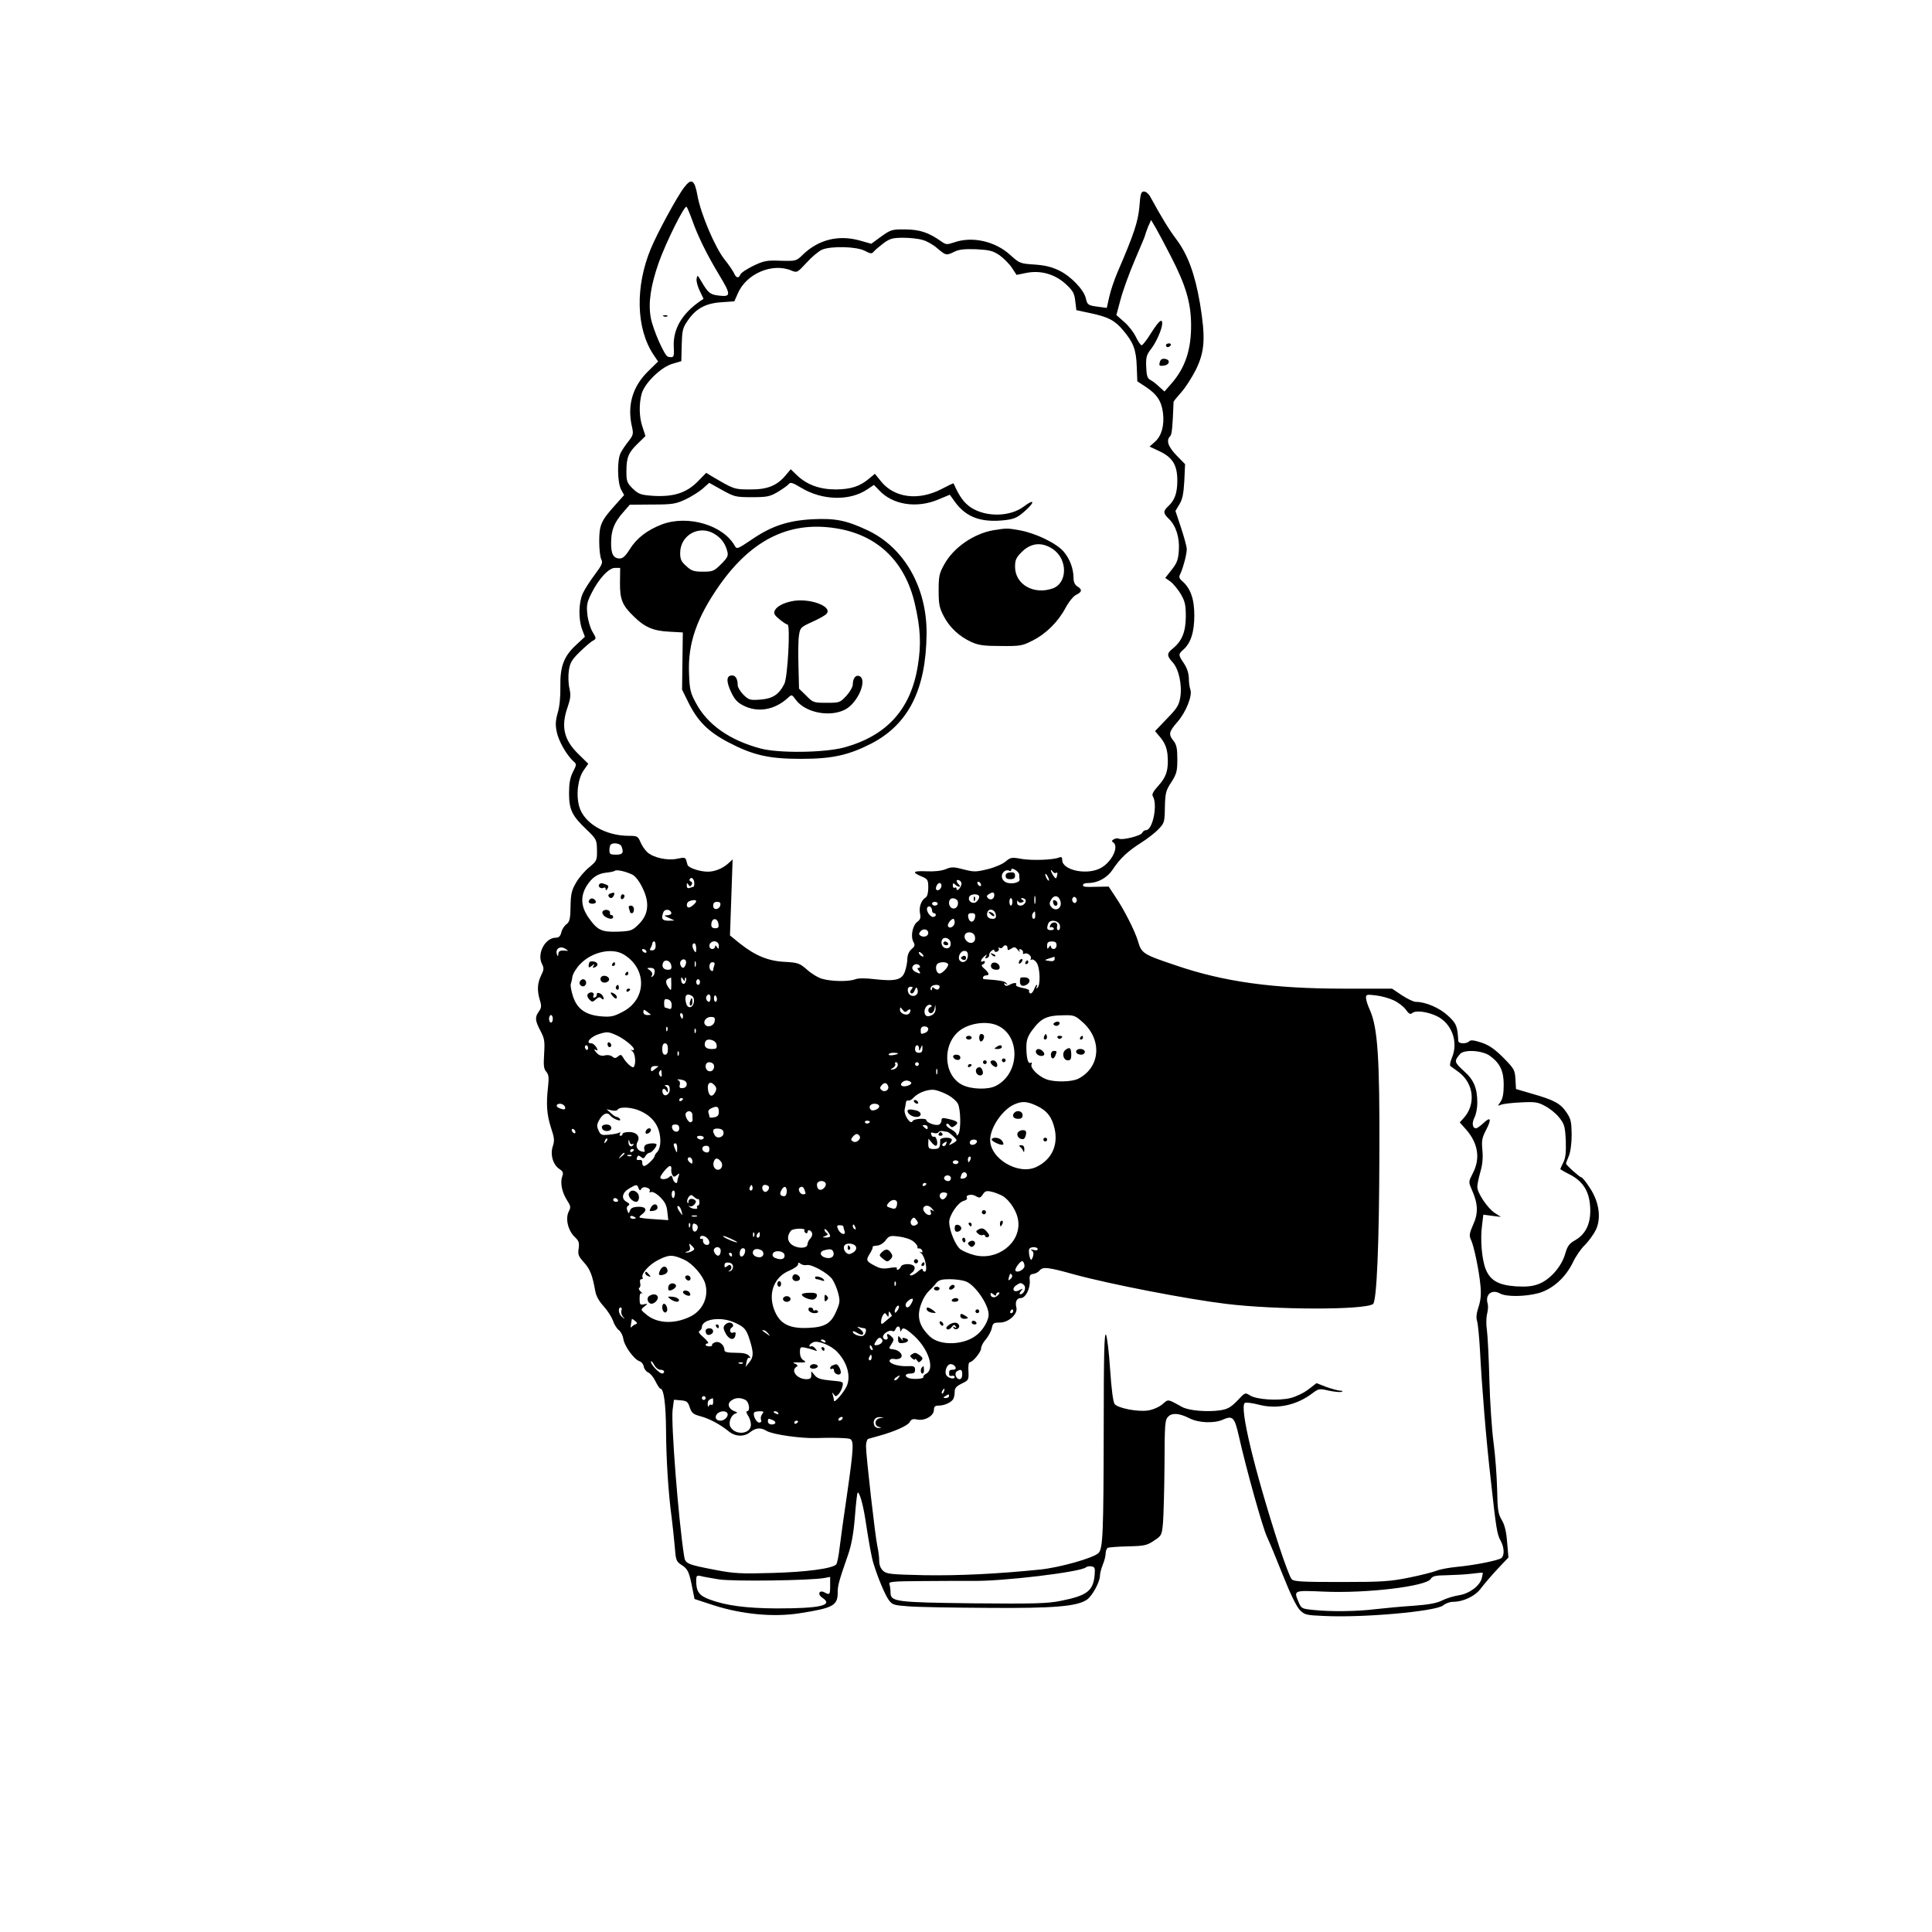 <?xml version="1.0" standalone="no"?>
<!DOCTYPE svg PUBLIC "-//W3C//DTD SVG 20010904//EN"
 "http://www.w3.org/TR/2001/REC-SVG-20010904/DTD/svg10.dtd">
<svg version="1.0" xmlns="http://www.w3.org/2000/svg"
 width="1024pt" height="1024pt" viewBox="0 0 1024 1024"
 preserveAspectRatio="xMidYMid meet">

<g transform="translate(0,1024) scale(0.1,-0.1)"
fill="#000000" stroke="none">
<path d="M3627 9248 c-38 -49 -143 -243 -177 -325 -84 -201 -79 -423 13 -562
l25 -37 -54 -53 c-82 -81 -111 -181 -84 -295 8 -36 6 -43 -19 -75 -16 -20 -34
-47 -41 -61 -20 -36 -18 -158 2 -195 l16 -29 -50 -56 c-72 -80 -82 -103 -82
-190 0 -41 5 -84 11 -95 9 -17 4 -29 -34 -80 -25 -33 -54 -78 -64 -100 -22
-48 -24 -134 -4 -190 l15 -40 -45 -42 c-66 -60 -87 -115 -85 -221 1 -54 -4
-108 -14 -140 -12 -43 -13 -64 -5 -102 10 -49 52 -121 87 -154 19 -16 19 -18
-2 -59 -15 -30 -20 -61 -20 -112 0 -86 16 -119 92 -191 54 -52 55 -55 56 -110
1 -54 -1 -57 -40 -90 -23 -18 -55 -55 -70 -81 -24 -41 -29 -60 -30 -127 -1
-67 -5 -82 -22 -95 -12 -9 -24 -28 -27 -43 -5 -20 -13 -28 -29 -28 -56 0 -101
-83 -74 -138 12 -23 11 -32 -4 -62 -20 -41 -22 -79 -7 -130 10 -32 9 -42 -5
-61 -22 -31 -20 -48 8 -102 22 -41 24 -55 20 -122 -4 -62 -2 -80 11 -95 13
-15 15 -30 10 -77 -11 -95 -7 -151 15 -219 18 -54 20 -69 10 -99 -15 -44 1
-99 35 -121 19 -13 22 -20 15 -39 -12 -32 -2 -84 25 -126 20 -31 21 -38 10
-59 -20 -38 -5 -103 33 -138 20 -19 23 -29 19 -59 -5 -31 -2 -41 28 -74 33
-36 45 -69 60 -152 4 -25 20 -54 44 -80 21 -23 43 -58 50 -77 6 -19 20 -42 31
-50 11 -8 21 -29 24 -47 4 -36 57 -109 86 -118 10 -3 20 -16 22 -28 2 -12 12
-26 23 -31 12 -5 29 -26 39 -47 11 -22 22 -39 26 -39 18 0 29 -80 30 -220 1
-155 12 -333 30 -465 5 -38 12 -106 16 -150 6 -76 8 -81 37 -100 33 -21 40
-37 57 -125 l11 -55 104 -34 c147 -47 313 -63 450 -42 181 28 205 41 205 111
0 37 6 59 55 200 18 52 29 113 36 200 5 68 12 126 14 128 9 9 28 -56 41 -138
20 -131 33 -202 43 -235 23 -76 61 -166 80 -193 20 -28 26 -30 108 -36 49 -4
237 -7 418 -8 349 -3 474 8 525 43 29 19 70 95 70 128 0 12 7 38 15 58 8 19
15 46 15 59 0 12 5 26 11 30 6 3 55 7 108 8 86 2 100 5 137 30 40 26 42 29 48
94 3 37 7 175 8 306 1 221 2 240 20 258 21 21 58 18 112 -9 48 -25 131 -28
176 -8 53 24 63 14 85 -82 41 -183 128 -492 150 -538 13 -27 51 -120 85 -205
38 -96 72 -166 89 -183 25 -26 33 -28 131 -32 206 -10 588 24 629 56 13 11 36
19 51 19 57 0 121 31 151 74 17 22 56 68 87 101 l57 60 -7 81 c-4 55 -13 92
-28 117 -20 33 -23 55 -25 165 -2 70 -10 181 -19 247 -9 66 -19 215 -22 330
-3 116 -9 234 -13 264 -5 31 -4 69 1 88 5 19 6 43 3 53 -15 49 22 79 66 54 33
-18 131 -17 203 2 75 21 144 83 183 164 14 30 42 71 63 91 20 20 46 56 58 80
30 62 18 150 -33 225 -19 30 -39 54 -44 54 -8 0 -81 65 -81 73 0 3 7 21 15 40
9 22 15 67 15 114 -1 68 -4 83 -28 118 -32 47 -66 65 -182 98 l-85 25 -3 52
c-3 50 -7 56 -65 115 -46 46 -76 66 -115 79 -40 13 -57 15 -65 7 -15 -15 -57
-14 -58 2 -4 78 -10 93 -55 134 -44 41 -118 73 -170 73 -12 0 -45 16 -74 35
l-52 35 -257 0 c-373 0 -635 36 -891 124 -173 58 -180 63 -199 129 -16 53 -73
166 -120 235 l-35 53 -56 -1 c-75 -2 -80 -1 -80 10 0 6 13 10 29 10 50 0 100
28 129 72 38 58 80 97 148 140 33 21 75 53 93 72 32 33 34 38 35 118 2 75 5
88 34 132 28 44 32 58 32 122 0 56 -4 77 -20 97 -28 35 -25 48 20 100 46 52
81 141 69 172 -4 11 -8 38 -8 61 -1 27 -10 54 -26 78 -30 45 -31 48 -4 72 40
35 59 93 59 182 0 88 -20 144 -65 183 -16 14 -18 21 -8 40 15 33 33 102 33
129 0 12 -14 63 -30 112 l-30 90 21 35 c16 26 22 55 26 124 l4 89 -46 47 c-45
47 -55 79 -33 101 9 9 13 46 18 182 0 3 18 25 40 50 23 25 57 79 78 120 48 98
52 169 22 352 -27 156 -64 259 -127 342 -38 51 -74 109 -138 226 -8 14 -22 25
-32 25 -15 0 -19 -12 -24 -80 -7 -79 -28 -144 -117 -350 -16 -38 -36 -96 -43
-129 l-13 -58 -44 6 c-55 7 -59 10 -67 45 -10 45 -79 117 -141 147 -41 20 -76
28 -132 32 -75 5 -78 6 -128 51 -80 73 -202 100 -298 66 -36 -12 -42 -12 -65
4 -69 49 -115 64 -191 65 -72 1 -78 -1 -129 -37 l-53 -39 -64 18 c-111 30
-215 4 -297 -74 -37 -36 -37 -36 -120 -34 -73 3 -88 0 -145 -27 -34 -17 -65
-37 -68 -46 -9 -22 -23 -19 -34 8 -6 12 -28 45 -50 72 -50 63 -125 239 -143
336 -15 86 -32 97 -70 47z m43 -178 c28 -80 77 -180 141 -286 64 -106 64 -118
2 -111 -49 5 -60 14 -97 78 -19 32 -20 33 -24 11 -2 -13 6 -42 17 -64 l20 -42
-21 -14 c-95 -67 -141 -147 -137 -239 3 -57 1 -60 -30 -54 -18 2 -81 146 -92
208 -14 78 0 169 42 290 39 110 138 308 148 297 4 -5 18 -38 31 -74z m2536
-189 c79 -153 106 -245 107 -361 1 -134 -31 -230 -106 -315 l-35 -40 -29 26
c-15 15 -37 31 -47 36 -15 8 -19 23 -21 69 -2 51 2 64 27 96 27 35 58 106 58
134 0 29 -19 12 -59 -51 -22 -36 -45 -65 -50 -65 -5 0 -19 20 -31 45 -12 25
-40 61 -63 80 l-40 35 22 82 c12 46 46 140 76 210 30 70 55 129 55 133 0 3 7
22 15 43 l16 36 26 -44 c14 -25 50 -92 79 -149z m-1315 87 c22 -6 57 -26 78
-45 45 -38 47 -38 90 -17 24 12 53 15 115 13 71 -4 88 -8 124 -32 22 -16 52
-46 65 -66 l25 -38 49 10 c77 16 152 -5 210 -57 40 -37 47 -49 52 -91 l6 -49
75 -16 c94 -20 129 -38 173 -91 54 -63 69 -103 72 -191 l3 -79 47 -31 c57 -38
81 -74 89 -136 8 -66 -7 -122 -42 -153 l-29 -26 51 -24 c71 -33 96 -74 96
-156 0 -67 -14 -105 -49 -137 -27 -25 -26 -37 4 -66 38 -36 58 -100 53 -168
-3 -48 -10 -67 -38 -102 l-34 -43 27 -19 c15 -11 40 -41 55 -66 23 -40 27 -58
27 -122 -1 -81 -21 -129 -71 -169 -30 -24 -30 -38 1 -71 32 -34 51 -118 41
-184 -7 -43 -16 -59 -71 -115 l-63 -66 31 -37 c21 -27 31 -51 35 -87 7 -77 -5
-118 -48 -165 -28 -31 -36 -46 -30 -56 27 -43 0 -180 -36 -180 -8 0 -17 -7
-20 -14 -6 -16 -107 -41 -124 -31 -5 3 -17 2 -26 -3 -11 -6 -13 -11 -5 -16 37
-23 -12 -116 -76 -142 -75 -32 -193 -3 -193 47 0 16 -4 19 -17 14 -30 -13
-146 -17 -201 -7 -49 9 -56 8 -82 -14 -16 -14 -59 -32 -96 -41 -62 -15 -72
-15 -127 -1 -53 14 -64 14 -95 1 -23 -9 -59 -13 -103 -11 -71 3 -78 -5 -23
-28 31 -13 34 -18 34 -59 0 -26 -5 -47 -14 -52 -23 -14 -36 -50 -30 -83 5 -24
2 -34 -13 -45 -26 -18 -38 -77 -22 -107 10 -18 8 -24 -10 -39 -13 -11 -21 -29
-22 -51 0 -18 -6 -49 -13 -68 -16 -44 -50 -52 -159 -40 -48 6 -87 6 -103 0
-35 -14 -128 -12 -176 2 -22 6 -58 28 -81 49 -39 34 -48 37 -117 41 -88 4
-157 33 -238 97 l-53 43 7 201 7 202 -24 -22 c-29 -26 -71 -43 -107 -43 -43 0
-103 20 -108 36 -2 8 -6 20 -8 28 -4 11 -13 12 -45 5 -52 -12 -128 5 -160 34
-13 12 -30 37 -37 55 -13 30 -18 32 -61 32 -125 0 -238 67 -263 155 -18 64 -7
149 24 193 l24 34 -53 52 c-77 75 -93 146 -56 250 15 44 17 62 9 98 -6 25 -7
67 -3 94 6 41 15 57 58 99 29 28 60 55 71 60 17 10 17 12 -4 47 -12 20 -24 62
-27 92 -5 46 -2 64 20 108 39 79 93 138 126 138 l28 0 -1 -77 c-1 -90 12 -122
75 -182 56 -55 102 -75 186 -79 l72 -4 -2 -152 -2 -151 33 -67 c49 -99 104
-155 210 -211 133 -70 217 -89 387 -89 166 0 252 19 375 82 196 103 288 286
291 581 2 246 -119 458 -314 549 -111 52 -169 64 -291 58 -130 -7 -217 -36
-321 -107 -74 -50 -80 -53 -90 -35 -61 111 -249 166 -386 115 -78 -30 -135
-73 -171 -132 -22 -35 -37 -49 -53 -49 -34 0 -47 24 -46 84 0 66 17 108 64
161 l35 40 118 1 c106 0 125 3 175 26 30 14 72 40 92 57 l36 32 68 -38 c65
-36 72 -38 158 -38 80 0 95 3 136 27 25 15 51 33 58 41 10 13 20 10 67 -18
112 -68 258 -71 350 -9 l36 24 27 -28 c72 -78 200 -98 315 -49 l60 25 28 -39
c60 -82 141 -111 271 -95 45 6 62 14 103 51 52 47 45 62 -9 21 -72 -55 -199
-58 -279 -7 -37 24 -63 58 -94 129 -1 2 -30 -12 -64 -30 -122 -63 -249 -47
-320 40 l-33 41 -30 -25 c-50 -42 -96 -57 -177 -58 -86 0 -154 25 -207 76
l-32 31 -27 -32 c-47 -56 -98 -76 -190 -75 -83 0 -84 1 -200 69 l-31 19 -46
-47 c-60 -60 -128 -81 -234 -75 -67 5 -77 8 -109 38 -31 31 -34 39 -34 91 0
74 10 100 60 148 l41 40 -15 46 c-19 53 -20 124 -5 179 16 56 103 141 163 158
l47 14 2 85 c2 75 5 91 30 127 43 65 94 94 178 100 l71 5 18 41 c45 106 184
165 285 122 29 -12 31 -11 80 42 27 30 64 61 82 69 49 20 181 17 226 -6 33
-17 38 -17 49 -3 7 8 31 28 52 44 33 24 48 28 104 28 36 0 82 -5 103 -12z
m-438 -1532 c207 -40 346 -179 396 -397 30 -130 34 -213 16 -325 -36 -232
-164 -374 -392 -436 -106 -28 -346 -31 -443 -5 -163 44 -280 126 -341 240 -30
55 -34 72 -37 157 -7 160 41 296 162 469 176 249 383 346 639 297z m-666 -26
c36 -22 58 -52 68 -93 6 -23 1 -33 -33 -67 -37 -37 -44 -40 -96 -40 -47 0 -61
4 -88 29 -27 24 -33 36 -33 70 0 95 101 151 182 101z m-493 -1656 c13 -34 7
-44 -29 -44 -30 0 -35 3 -35 23 0 13 3 27 7 30 12 13 51 7 57 -9z m2108 -149
c0 -8 1 -20 2 -27 1 -17 -45 -26 -71 -15 -14 6 -23 19 -23 33 0 22 24 39 41
28 5 -3 9 0 9 6 0 16 40 -8 42 -25z m-2050 -1 c16 -8 37 -36 53 -69 39 -78 33
-142 -19 -193 -34 -34 -40 -37 -108 -40 -88 -3 -110 6 -157 72 -42 59 -46 114
-12 170 29 46 59 66 106 71 20 2 39 6 43 9 8 9 60 -3 94 -20z m2246 10 c6 4 8
-2 5 -14 -5 -19 -6 -20 -19 -3 -7 10 -13 23 -14 28 0 6 4 4 9 -4 5 -7 13 -11
19 -7z m-38 -39 c0 -5 -5 -3 -10 5 -5 8 -10 20 -10 25 0 6 5 3 10 -5 5 -8 10
-19 10 -25z m-1880 -16 c0 -10 -2 -19 -4 -19 -2 0 -11 -3 -20 -6 -11 -4 -16 0
-16 12 0 15 2 16 9 5 7 -11 10 -11 17 0 4 7 3 14 -4 17 -7 2 -10 8 -6 13 8 14
24 0 24 -22z m1416 -5 c-3 -20 -26 -43 -26 -25 0 7 -4 9 -10 6 -5 -3 -10 2
-10 11 0 14 3 15 12 6 7 -7 17 -12 22 -12 6 0 5 5 -2 12 -16 16 -15 29 2 22 8
-3 13 -12 12 -20z m104 -5 c0 -6 -4 -7 -10 -4 -5 3 -10 11 -10 16 0 6 5 7 10
4 6 -3 10 -11 10 -16z m-210 -3 c0 -16 -18 -31 -27 -22 -8 8 5 36 17 36 5 0
10 -6 10 -14z m280 -50 c0 -21 -20 -30 -33 -17 -9 9 -8 14 3 21 21 14 30 12
30 -4z m-80 -10 c0 -7 -7 -19 -15 -26 -19 -15 -47 4 -38 26 7 18 53 19 53 0z
m297 -33 c-3 -10 -5 -2 -5 17 0 19 2 27 5 18 2 -10 2 -26 0 -35z m132 15 c15
-39 -23 -65 -48 -34 -9 11 -10 20 -1 35 14 28 39 27 49 -1z m86 -8 c-5 -8 -11
-8 -17 -2 -6 6 -7 16 -3 22 5 8 11 8 17 2 6 -6 7 -16 3 -22z m-628 0 c4 -23
-12 -41 -30 -34 -17 6 -23 35 -10 48 11 11 38 2 40 -14z m289 0 c0 -11 -4 -20
-8 -20 -4 0 -8 9 -8 20 0 11 4 20 8 20 4 0 8 -9 8 -20z m67 14 c11 -11 -5 -34
-24 -34 -12 0 -19 7 -18 18 0 9 3 12 5 5 3 -7 12 -9 20 -6 13 5 13 7 2 14 -7
5 -8 9 -2 9 6 0 13 -3 17 -6z m-1743 -10 c0 -10 -28 -34 -39 -34 -15 0 -14 27
2 33 17 8 37 8 37 1z m128 -21 c-5 -26 -38 -29 -38 -4 0 15 6 21 21 21 14 0
19 -5 17 -17z m1152 7 c0 -5 -7 -10 -15 -10 -8 0 -15 5 -15 10 0 6 7 10 15 10
8 0 15 -4 15 -10z m-30 -36 c0 -8 5 -14 10 -14 6 0 10 -4 10 -10 0 -5 -7 -10
-15 -10 -17 0 -39 36 -30 50 8 13 25 3 25 -16z m-1382 -11 c2 -8 -6 -13 -20
-14 -21 -1 -21 -2 7 -14 l30 -14 -32 -1 c-34 0 -40 11 -27 45 7 18 35 17 42
-2z m1720 -11 c3 -16 -2 -22 -17 -22 -24 0 -35 15 -27 36 9 23 40 13 44 -14z
m209 -2 c1 -11 -2 -20 -8 -20 -10 0 -12 23 -2 33 9 9 9 10 10 -13z m-319 -12
c-2 -13 -10 -23 -18 -23 -8 0 -16 10 -18 23 -3 17 2 22 18 22 16 0 21 -5 18
-22z m-1360 -36 c3 -17 -2 -22 -17 -22 -14 0 -21 6 -21 18 0 38 33 41 38 4z
m1252 9 c0 -21 -26 -36 -35 -21 -6 10 14 39 28 40 4 0 7 -9 7 -19z m558 -18
c2 -13 -2 -23 -8 -23 -7 0 -10 8 -7 20 6 25 -28 29 -37 4 -3 -8 -2 -12 3 -9 5
3 12 1 16 -5 3 -5 -3 -10 -14 -10 -22 0 -25 8 -15 35 10 25 58 16 62 -12z
m-698 -38 c0 -17 -23 -25 -40 -15 -11 7 -11 11 -1 24 14 17 41 11 41 -9z m248
-23 c4 -28 -24 -40 -45 -19 -21 21 -9 49 19 45 15 -2 24 -11 26 -26z m-130
-26 c5 -24 -10 -38 -31 -30 -17 6 -23 35 -10 48 12 12 38 1 41 -18z m-1563
-19 c0 -15 -6 -24 -18 -24 -11 -1 -15 2 -10 10 4 7 8 15 9 20 3 15 4 17 12 17
4 0 7 -10 7 -23z m335 1 c0 -19 -2 -20 -10 -8 -6 10 -10 11 -10 3 0 -7 -7 -13
-15 -13 -15 0 -21 21 -8 33 16 16 43 6 43 -15z m1790 2 c0 -11 -7 -20 -15 -20
-8 0 -15 6 -15 13 0 8 -4 7 -10 -3 -8 -12 -10 -11 -10 8 0 17 6 22 25 22 18 0
25 -5 25 -20z m-1910 -17 c0 -22 -2 -25 -10 -13 -13 20 -13 40 0 40 6 0 10
-12 10 -27z m1650 2 c0 -13 3 -13 20 -3 16 11 22 9 35 -7 9 -11 13 -14 9 -6
-4 9 -2 12 7 9 8 -3 13 -11 11 -17 -1 -7 2 -10 8 -6 14 9 42 -14 33 -28 -3 -5
-1 -7 5 -3 6 3 18 -4 26 -16 19 -26 22 -123 4 -134 -7 -4 -8 -3 -4 4 4 7 5 12
1 12 -3 0 -10 -12 -15 -26 -6 -14 -15 -22 -20 -19 -6 4 -8 10 -5 14 2 5 -13
11 -36 15 -22 4 -37 11 -34 16 8 13 -11 13 -35 0 -13 -7 -21 -7 -26 2 -5 7 -2
8 7 3 11 -6 11 -5 2 5 -9 10 -38 15 -115 20 -15 0 -8 20 7 20 21 0 19 12 -7
35 -15 12 -18 20 -10 23 7 2 12 8 12 13 0 6 -4 7 -10 4 -17 -10 -11 12 7 26
14 12 16 12 9 0 -6 -9 -5 -12 5 -9 8 3 13 10 12 16 -1 5 4 16 12 22 10 8 15 9
15 2 0 -6 7 -9 15 -6 8 4 12 11 8 17 -3 5 -1 7 5 3 6 -3 13 -2 17 4 9 15 25
12 25 -5z m-2340 -6 c13 -9 13 -10 0 -8 -30 3 -40 -1 -41 -18 0 -11 -2 -13 -6
-5 -13 33 16 53 47 31z m425 -9 c3 -5 2 -10 -4 -10 -5 0 -13 5 -16 10 -3 6 -2
10 4 10 5 0 13 -4 16 -10z m-119 -19 c125 -76 122 -238 -6 -304 -47 -25 -63
-28 -113 -24 -83 7 -128 39 -150 106 -9 28 -14 57 -12 64 2 6 7 25 9 41 3 16
22 47 42 67 63 65 169 87 230 50z m1589 -10 c-6 -5 -25 10 -25 20 0 5 6 4 14
-3 8 -7 12 -15 11 -17z m235 4 c0 -28 -25 -44 -42 -27 -15 15 1 52 23 52 14 0
19 -7 19 -25z m460 -18 c0 -8 -9 -13 -22 -11 -34 4 -35 5 -8 14 14 4 26 8 28
9 1 1 2 -5 2 -12z m-1956 -30 c-8 -22 -20 -22 -28 0 -7 18 14 37 27 24 4 -4 5
-15 1 -24z m-76 -5 c3 -16 -2 -22 -17 -22 -24 0 -35 15 -27 36 9 23 40 13 44
-14z m129 -4 c-3 -7 -5 -2 -5 12 0 14 2 19 5 13 2 -7 2 -19 0 -25z m99 6 c-3
-9 -6 -20 -6 -25 0 -6 -4 -7 -10 -4 -16 10 -12 45 6 45 11 0 14 -5 10 -16z
m1239 6 c6 -10 -29 -50 -45 -50 -14 0 -24 26 -16 45 6 17 51 21 61 5z m-150
-10 c3 -5 1 -10 -6 -10 -8 0 -8 -4 1 -15 14 -17 7 -19 -20 -5 -11 6 -17 17
-14 25 7 17 30 20 39 5z m-1405 -29 c0 -11 -5 -23 -12 -27 -7 -5 -8 -3 -3 6 5
8 1 18 -10 27 -18 12 -18 13 3 13 15 0 22 -6 22 -19z m88 -68 c0 -35 -1 -36
-14 -18 -17 23 -18 42 -1 48 6 3 13 6 14 6 0 1 1 -16 1 -36z m72 26 c0 8 2 12
5 9 3 -3 3 -13 -1 -22 -7 -19 -24 -11 -24 12 0 15 2 15 10 2 8 -12 10 -12 10
-1z m80 -14 c0 -8 -4 -15 -10 -15 -5 0 -10 7 -10 15 0 8 5 15 10 15 6 0 10 -7
10 -15z m1270 -23 c0 -17 -13 -22 -27 -11 -10 9 -13 8 -13 -1 0 -8 -3 -11 -6
-7 -3 3 -3 10 1 16 7 13 45 15 45 3z m-149 -16 c-8 -10 -9 -16 -1 -21 5 -3 14
4 18 16 7 17 10 19 14 7 9 -21 -6 -41 -28 -36 -25 4 -32 48 -8 48 13 0 14 -3
5 -14z m-1163 -35 c18 -11 11 -55 -9 -59 -11 -2 -19 6 -23 23 -10 39 4 54 32
36z m98 -11 c0 -11 -4 -20 -8 -20 -11 0 -20 19 -13 30 10 16 21 11 21 -10z
m34 -6 c0 -8 -4 -14 -8 -14 -4 0 -8 9 -8 19 0 11 4 17 8 15 4 -3 8 -12 8 -20z
m3587 -6 c24 -11 52 -33 64 -49 17 -24 24 -27 35 -18 18 15 79 7 128 -16 80
-38 117 -136 82 -220 -9 -21 -13 -41 -9 -45 5 -3 24 -18 44 -32 81 -60 93
-172 26 -245 l-20 -22 33 -37 c65 -74 77 -155 36 -233 -23 -45 -23 -45 -5 -87
33 -73 35 -125 7 -185 -20 -46 -22 -58 -12 -79 16 -32 44 -167 51 -247 4 -43
1 -76 -11 -112 -11 -33 -13 -57 -7 -73 4 -13 11 -81 15 -153 10 -194 33 -477
57 -685 29 -265 34 -292 52 -325 20 -36 22 -78 5 -93 -17 -13 -142 -38 -238
-47 -41 -4 -90 -13 -108 -21 -19 -7 -84 -24 -145 -36 -98 -20 -143 -23 -359
-23 -207 0 -250 2 -262 15 -8 8 -37 85 -65 170 -135 417 -213 745 -183 764 6
4 39 0 73 -9 98 -26 202 -3 286 61 32 24 36 25 87 13 29 -6 60 -9 67 -6 8 3 5
6 -8 6 -13 1 -46 10 -74 20 l-51 20 -43 -33 c-24 -19 -67 -39 -95 -46 -66 -16
-181 -8 -215 14 -25 16 -26 16 -67 -28 -35 -36 -52 -45 -91 -51 -68 -10 -167
-2 -202 18 -78 43 -72 42 -104 14 -18 -15 -50 -29 -77 -33 -54 -8 -158 12
-176 34 -8 9 -17 78 -24 182 -6 92 -16 175 -22 186 -9 14 -12 -108 -12 -476
-1 -580 -4 -658 -28 -682 -28 -26 -203 -76 -309 -87 -227 -23 -430 -33 -614
-30 -177 4 -199 6 -218 23 -14 13 -21 31 -21 55 0 20 -5 54 -10 77 -11 49 -60
479 -60 529 0 20 6 37 13 39 6 2 32 9 57 16 83 23 152 54 162 73 8 15 17 18
40 13 40 -8 88 20 88 51 0 18 6 23 26 23 28 0 65 16 76 34 4 6 8 23 8 38 0 21
8 30 38 45 36 17 37 20 35 66 -2 26 1 47 7 47 16 0 60 54 60 73 0 11 11 33 26
49 14 17 28 44 31 59 5 26 10 29 42 29 47 0 97 46 88 80 -8 30 2 50 24 50 24
0 50 50 47 92 -3 27 1 34 19 36 12 2 27 10 33 18 18 21 44 18 184 -21 191 -52
599 -131 806 -156 264 -32 726 -33 777 -1 20 12 33 316 34 802 2 505 -9 662
-50 756 -12 25 -21 55 -21 66 0 17 5 18 53 12 28 -3 71 -15 94 -26z m-3827
-25 c0 -19 -4 -24 -16 -19 -9 3 -18 6 -20 6 -2 0 -4 11 -4 24 0 19 4 23 20 19
13 -4 20 -14 20 -30z m1372 -11 c-17 -5 -15 -32 2 -32 8 0 17 10 19 23 l4 22
2 -22 c0 -13 -7 -27 -19 -33 -24 -13 -40 -6 -40 19 0 22 20 42 34 34 6 -4 6
-8 -2 -11z m-124 -20 c15 15 24 7 13 -11 -11 -18 -51 -5 -51 17 1 16 2 16 14
0 9 -13 16 -14 24 -6z m-1359 -19 c2 -2 -5 -3 -17 -3 -14 0 -22 6 -22 16 0 14
3 15 18 3 9 -7 19 -15 21 -16z m171 -8 c0 -8 -2 -15 -4 -15 -2 0 -6 7 -10 15
-3 8 -1 15 4 15 6 0 10 -7 10 -15z m-690 -15 c0 -11 -4 -20 -10 -20 -5 0 -10
9 -10 20 0 11 5 20 10 20 6 0 10 -9 10 -20z m2813 -22 c100 -94 87 -236 -27
-295 -34 -18 -128 -20 -171 -3 -42 16 -85 59 -78 78 4 9 2 13 -4 9 -14 -9 -23
25 -23 84 0 35 7 55 28 85 50 68 78 82 173 83 53 1 59 -2 102 -41z m-1955 10
c-3 -24 -34 -36 -49 -21 -16 16 2 43 28 43 20 0 24 -4 21 -22z m1496 -22 c126
-53 123 -255 -5 -321 -41 -22 -132 -19 -179 5 -102 52 -107 221 -9 291 52 37
138 48 193 25z m-1747 -28 c-3 -8 -6 -5 -6 6 -1 11 2 17 5 13 3 -3 4 -12 1
-19z m1383 8 c0 -8 -7 -17 -16 -20 -23 -9 -24 -8 -24 14 0 13 7 20 20 20 11 0
20 -6 20 -14z m-1233 -18 c-3 -8 -6 -5 -6 6 -1 11 2 17 5 13 3 -3 4 -12 1 -19z
m-424 -13 c39 -16 97 -62 97 -76 0 -6 -6 -7 -12 -4 -7 4 -6 0 4 -7 16 -13 20
-70 6 -84 -7 -6 -41 24 -56 52 -9 15 -13 16 -26 5 -13 -11 -19 -11 -31 -1 -8
7 -25 10 -39 6 -16 -4 -30 0 -40 10 -18 18 -21 28 -5 18 8 -4 8 0 0 15 -7 11
-18 21 -26 21 -36 0 -5 36 42 50 40 12 47 12 86 -5z m535 -52 c3 -20 -1 -23
-26 -23 -31 0 -43 14 -34 38 8 23 57 10 60 -15z m-258 -23 c0 -20 -5 -30 -15
-30 -10 0 -15 10 -15 30 0 20 5 30 15 30 10 0 15 -10 15 -30z m-423 5 c0 -8
-4 -12 -9 -9 -4 3 -8 9 -8 15 0 5 4 9 8 9 5 0 9 -7 9 -15z m1754 -2 c0 -15 2
-15 9 2 8 19 9 19 9 -2 1 -17 -5 -23 -19 -23 -13 0 -20 7 -20 20 0 25 20 27
21 3z m-1274 -35 c-3 -8 -6 -5 -6 6 -1 11 2 17 5 13 3 -3 4 -12 1 -19z m4301
-5 c53 -39 72 -80 72 -152 0 -46 -5 -74 -17 -91 -16 -23 -16 -23 3 -15 10 4
57 10 104 12 74 4 91 2 129 -19 25 -13 59 -40 75 -61 28 -35 31 -47 35 -122 2
-63 -1 -92 -13 -116 -9 -18 -16 -34 -16 -35 0 -2 22 -15 50 -29 69 -35 103
-88 108 -170 6 -85 -21 -144 -77 -177 -34 -19 -43 -31 -56 -76 -20 -67 -80
-135 -141 -158 -32 -12 -63 -15 -118 -12 -93 6 -137 31 -161 90 -21 52 -30
157 -20 233 l7 57 46 -6 47 -6 -32 21 c-38 24 -93 106 -93 138 0 13 7 48 16
79 11 37 15 75 11 115 -5 52 -2 67 20 109 30 58 24 72 -15 35 -16 -15 -33 -27
-39 -27 -19 0 -23 28 -8 57 8 15 15 50 15 77 0 79 -18 123 -73 171 -49 45 -51
51 -18 89 22 25 119 19 159 -11z m-3138 13 c0 -2 -11 -6 -25 -8 -14 -3 -25 -1
-25 3 0 5 11 9 25 9 14 0 25 -2 25 -4z m-977 -59 c8 -20 -9 -41 -27 -34 -23 9
-21 47 3 47 10 0 21 -6 24 -13z m975 -4 c-2 -10 -12 -19 -23 -21 -18 -3 -19
-2 -2 8 9 6 15 15 12 21 -4 5 -1 9 5 9 6 0 10 -8 8 -17z m112 7 c0 -5 -4 -10
-10 -10 -5 0 -10 5 -10 10 0 6 5 10 10 10 6 0 10 -4 10 -10z m-1381 -13 c-2
-1 -12 -9 -21 -16 -15 -12 -18 -11 -18 3 0 10 8 16 22 16 12 0 19 -1 17 -3z
m1478 -39 c-3 -7 -5 -2 -5 12 0 14 2 19 5 13 2 -7 2 -19 0 -25z m-1460 1 c2
-16 -1 -19 -9 -11 -5 5 -7 15 -4 21 10 15 12 14 13 -10z m117 -35 c24 -9 20
-39 -5 -41 -16 -2 -20 3 -16 17 3 11 0 21 -7 24 -17 7 9 7 28 0z m1206 -14 c0
-12 -38 -23 -50 -15 -15 10 12 33 32 27 10 -2 18 -8 18 -12z m-1041 -14 c9
-11 10 -20 1 -36 -16 -29 -34 -20 -38 18 -4 35 16 44 37 18z m918 -2 c8 -20
-17 -36 -34 -22 -10 8 -10 14 -2 24 15 18 28 18 36 -2z m-1157 -18 c0 -28 -28
-43 -37 -20 -8 21 6 32 17 14 8 -13 10 -12 10 2 0 9 -6 19 -12 21 -8 3 -6 6 5
6 12 1 17 -7 17 -23z m1475 -30 c22 -12 45 -32 52 -46 15 -29 17 -138 3 -160
-6 -10 -10 -11 -10 -3 0 7 -14 20 -30 28 -17 9 -28 20 -24 26 4 6 10 4 17 -5
10 -13 15 -13 30 -1 21 15 12 24 -39 35 -29 7 -34 5 -34 -10 0 -10 -8 -20 -17
-22 -20 -4 -63 13 -63 25 0 12 -68 8 -73 -5 -10 -24 -48 34 -42 62 3 14 6 31
7 38 1 7 6 11 12 9 6 -2 18 4 27 14 24 28 80 48 114 42 17 -3 48 -15 70 -27z
m-1405 -20 c0 -3 -4 -8 -10 -11 -5 -3 -10 -1 -10 4 0 6 5 11 10 11 6 0 10 -2
10 -4z m1875 -37 c54 -25 81 -60 95 -123 19 -88 -17 -163 -97 -201 -96 -46
-248 45 -245 146 2 65 65 157 127 185 42 19 69 17 120 -7z m-2501 -4 c6 -16
-3 -19 -28 -9 -22 8 -20 24 3 24 10 0 21 -7 25 -15z m1666 1 c0 -14 -34 -28
-44 -18 -15 14 -4 32 19 32 15 0 25 -6 25 -14z m-850 -30 c0 -17 -7 -25 -25
-28 -14 -3 -25 -2 -25 3 0 4 -2 14 -5 21 -4 9 3 19 17 25 29 13 38 8 38 -21z
m-415 5 c70 -32 105 -86 105 -161 0 -21 -7 -45 -15 -54 -8 -8 -15 -18 -15 -22
0 -13 -43 -54 -56 -54 -6 0 -11 8 -10 18 1 11 -5 16 -16 14 -13 -2 -16 2 -12
13 5 12 9 13 21 3 12 -10 17 -9 24 5 6 9 15 17 21 17 11 0 37 29 38 43 0 10
-42 9 -58 -1 -7 -5 -10 -16 -7 -25 5 -12 2 -14 -14 -10 -24 6 -34 29 -22 51
16 28 -5 52 -44 52 -19 0 -35 -4 -35 -10 0 -5 -5 -10 -11 -10 -5 0 -7 5 -3 12
4 6 3 8 -4 5 -5 -4 -30 -9 -54 -11 -39 -4 -44 -2 -55 21 -10 21 -10 31 0 51
18 37 45 51 60 31 14 -19 64 -38 53 -20 -4 6 -12 11 -17 11 -5 0 -20 9 -32 21
l-22 20 26 -6 c16 -4 30 -2 33 4 11 17 77 13 121 -8z m275 -21 c0 -11 0 -23 1
-27 0 -4 -4 -9 -10 -11 -12 -4 -34 35 -26 48 11 18 35 11 35 -10z m940 -34 c0
-11 -19 -15 -25 -6 -3 5 1 10 9 10 9 0 16 -2 16 -4z m-1010 -37 c0 -25 -33
-22 -38 4 -2 12 3 17 17 17 15 0 21 -6 21 -21z m1317 4 c0 -9 -4 -10 -14 -2
-7 6 -13 12 -13 14 0 1 6 2 13 2 8 0 14 -6 14 -14z m-1867 -24 c0 -6 -4 -7
-10 -4 -5 3 -10 11 -10 16 0 6 5 7 10 4 6 -3 10 -11 10 -16z m785 -4 c0 -23
-34 -33 -46 -13 -17 26 -10 39 19 36 19 -2 27 -9 27 -23z m1186 6 c9 -1 49
-37 49 -44 0 -4 -10 -12 -22 -18 -20 -11 -21 -10 -11 3 7 8 10 18 6 21 -12 12
-61 7 -60 -5 1 -41 -4 -48 -33 -48 -26 0 -30 4 -30 28 l1 27 19 -23 c11 -13
21 -18 25 -12 8 13 -4 52 -15 45 -4 -3 -11 2 -14 11 -4 12 -1 14 13 9 11 -3
22 -2 25 4 3 5 14 8 24 6 9 -2 20 -4 23 -4z m-465 -22 c10 -16 -18 -40 -35
-29 -12 7 -12 11 -2 24 16 19 27 20 37 5z m-826 -9 c0 -5 -6 -10 -14 -10 -8 0
-18 5 -21 10 -3 6 3 10 14 10 12 0 21 -4 21 -10z m-519 -23 c-10 -9 -11 -8 -5
6 3 10 9 15 12 12 3 -3 0 -11 -7 -18z m141 -11 c7 4 8 2 4 -5 -10 -15 -26 -4
-25 17 1 15 2 15 6 -1 2 -9 9 -14 15 -11z m1826 12 c-7 -19 -38 -22 -38 -4 0
10 9 16 21 16 12 0 19 -5 17 -12z m-164 -13 c-4 -8 -11 -12 -16 -9 -6 4 -5 10
3 15 19 12 19 11 13 -6z m-1425 -22 c0 -25 -1 -26 -9 -8 -12 27 -12 35 0 35 6
0 10 -12 9 -27z m171 -4 c0 -14 -6 -19 -17 -17 -26 5 -28 33 -3 35 14 1 20 -4
20 -18z m-400 -3 c0 -3 -4 -8 -10 -11 -5 -3 -10 -1 -10 4 0 6 5 11 10 11 6 0
10 -2 10 -4z m-50 -20 c0 -2 -8 -10 -17 -17 -16 -13 -17 -12 -4 4 13 16 21 21
21 13z m37 -12 c-3 -3 -12 -4 -19 -1 -8 3 -5 6 6 6 11 1 17 -2 13 -5z m323
-31 c0 -13 -3 -13 -15 -3 -8 7 -12 16 -9 21 8 13 24 1 24 -18z m1474 12 c-4
-8 -8 -15 -10 -15 -2 0 -4 7 -4 15 0 8 4 15 10 15 5 0 7 -7 4 -15z m-1324 -10
c15 -18 6 -45 -15 -45 -18 0 -30 24 -21 45 7 19 20 19 36 0z m1260 -5 c0 -5
-7 -10 -15 -10 -8 0 -15 5 -15 10 0 6 7 10 15 10 8 0 15 -4 15 -10z m-1522
-37 c-1 -10 1 -24 6 -31 6 -11 11 -11 24 0 14 11 15 10 9 -5 -4 -10 -7 -23 -7
-28 0 -18 -18 -8 -24 13 -4 18 -8 20 -18 10 -14 -14 -48 -16 -48 -3 0 13 40
61 51 61 6 0 9 -8 7 -17z m1567 -33 c0 -7 -8 -14 -17 -16 -20 -3 -20 -2 -12
21 7 18 29 15 29 -5z m-85 -15 c0 -8 -6 -15 -14 -15 -17 0 -28 14 -19 24 12
12 33 6 33 -9z m-664 -26 c3 -6 0 -18 -9 -26 -18 -18 -37 -9 -37 18 0 21 34
27 46 8z m534 -3 c0 -3 -4 -8 -10 -11 -5 -3 -10 -1 -10 4 0 6 5 11 10 11 6 0
10 -2 10 -4z m-1526 -23 c6 -14 9 -15 15 -4 5 8 17 11 30 6 12 -3 18 -11 15
-17 -5 -7 -2 -9 7 -6 8 3 29 -8 48 -27 25 -25 35 -44 38 -78 l5 -44 -73 5
c-41 2 -76 7 -79 9 -3 3 3 10 13 17 30 23 21 41 -20 40 -26 -1 -39 -6 -44 -20
-7 -18 -7 -18 -14 0 -5 11 -3 21 5 26 9 6 7 11 -9 20 -30 16 -24 49 14 71 38
22 42 23 49 2z m602 -10 c-10 -10 -19 5 -10 18 6 11 8 11 12 0 2 -7 1 -15 -2
-18z m88 19 c8 -13 -11 -35 -23 -28 -16 10 -14 36 3 36 8 0 17 -4 20 -8z m96
-27 c0 -14 -6 -25 -13 -25 -21 0 -27 11 -16 31 14 27 29 23 29 -6z m94 9 c8
-22 8 -24 -8 -24 -15 0 -28 24 -19 34 11 10 21 7 27 -10z m-687 -24 c-1 -11
-5 -20 -9 -20 -4 0 -8 9 -8 20 0 11 4 20 9 20 6 0 9 -9 8 -20z m1736 -8 c40
-24 79 -85 84 -135 13 -116 -112 -211 -234 -179 -27 7 -59 21 -72 30 -26 19
-59 98 -60 144 -1 35 46 105 76 113 13 3 21 10 18 15 -10 17 26 24 48 10 18
-11 23 -10 36 9 11 18 20 21 45 15 17 -3 43 -14 59 -22z m-293 11 c0 -17 -19
-35 -29 -29 -18 12 -12 36 9 36 11 0 20 -3 20 -7z m-1319 -28 c3 2 5 -5 6 -15
1 -11 -3 -20 -8 -20 -6 0 -7 -5 -4 -10 7 -12 -31 -8 -42 5 -5 4 -3 5 3 2 13
-8 40 20 30 30 -14 14 -36 11 -37 -5 0 -11 -2 -13 -6 -4 -3 7 1 19 7 28 11 13
15 13 30 -1 9 -8 19 -13 21 -10z m-426 -5 c3 -5 -1 -10 -9 -10 -9 0 -16 5 -16
10 0 6 4 10 9 10 6 0 13 -4 16 -10z m1477 -6 c3 -3 4 -14 1 -25 -4 -15 -11
-18 -27 -13 -29 9 -31 11 -16 29 13 15 32 20 42 9z m-1139 -56 c6 -22 5 -22
-8 -4 -17 22 -20 40 -6 32 5 -3 11 -16 14 -28z m1328 15 c12 -14 12 -16 0 -8
-11 6 -13 4 -8 -8 4 -11 1 -17 -7 -17 -18 0 -39 27 -31 40 9 15 31 12 46 -7z
m-1571 -49 c0 -2 -7 -4 -15 -4 -8 0 -15 4 -15 10 0 5 7 7 15 4 8 -4 15 -8 15
-10z m323 9 c-7 -2 -19 -2 -25 0 -7 3 -2 5 12 5 14 0 19 -2 13 -5z m1161 -46
c-21 -12 -37 12 -21 31 9 12 13 11 24 -4 11 -15 11 -20 -3 -27z m-1197 -9 c-3
-8 -6 -5 -6 6 -1 11 2 17 5 13 3 -3 4 -12 1 -19z m41 -6 c-5 -27 -28 -26 -28
2 0 19 4 24 15 19 9 -3 15 -12 13 -21z m772 7 c0 -4 3 -14 6 -23 10 -26 -21
-19 -33 7 -9 19 -8 23 8 23 11 0 19 -3 19 -7z m64 -5 c3 -8 2 -12 -4 -9 -6 3
-10 10 -10 16 0 14 7 11 14 -7z m-270 -15 c-2 -4 0 -10 6 -14 5 -3 10 -1 10 4
0 16 17 13 24 -4 3 -8 -1 -21 -9 -29 -8 -8 -15 -22 -15 -30 0 -28 -67 -24 -92
5 -16 19 -15 41 4 66 11 13 80 15 72 2z m136 -31 c0 -4 -10 -8 -22 -7 -21 0
-21 1 -4 8 14 5 16 10 8 15 -7 4 -12 13 -12 19 1 13 30 -22 30 -35z m-403 0
c-3 -8 -6 -5 -6 6 -1 11 2 17 5 13 3 -3 4 -12 1 -19z m30 7 c0 -8 -4 -15 -9
-15 -10 0 -11 14 -1 23 9 10 10 9 10 -8z m-279 -17 c18 -18 15 -40 -5 -36 -10
2 -17 11 -17 21 1 9 -2 14 -7 11 -5 -3 -9 0 -9 5 0 15 23 14 38 -1z m137 -9
c22 -10 29 -16 15 -13 -28 7 -80 33 -65 33 6 0 28 -9 50 -20z m955 -8 c14 -11
24 -24 23 -30 -2 -6 2 -10 8 -8 6 1 14 -4 17 -12 3 -9 0 -11 -9 -7 -8 4 -6 1
4 -7 21 -18 36 -97 18 -97 -6 0 -11 5 -11 12 0 6 -10 2 -23 -10 -13 -12 -30
-22 -38 -22 -10 1 -9 4 5 15 11 8 16 21 13 30 -8 20 -66 20 -73 0 -4 -8 -10
-15 -16 -15 -5 0 -7 4 -4 9 3 4 -13 5 -37 1 -30 -6 -50 -4 -72 7 -55 28 -57
32 -35 68 11 17 18 34 15 36 -2 3 8 6 23 7 16 1 35 13 46 28 18 24 24 26 70
20 28 -3 62 -14 76 -25z m-1170 -51 c-8 -5 -22 -9 -30 -9 -10 1 -9 3 3 6 13 3
17 11 13 26 -5 19 -4 19 12 3 15 -15 15 -18 2 -26z m868 18 c2 -9 -6 -22 -19
-28 -17 -10 -24 -9 -37 3 -8 9 -12 23 -8 32 8 22 60 16 64 -7z m-718 -17 c0
-11 -4 -22 -9 -25 -12 -8 -34 21 -26 34 11 17 35 11 35 -9z m126 -16 c-3 -8
-10 -15 -16 -15 -14 0 -12 37 3 43 15 5 21 -8 13 -28z m1554 24 c0 -6 -9 -8
-22 -4 -16 4 -19 3 -9 -3 8 -6 11 -17 6 -32 -4 -12 -9 -20 -11 -17 -8 8 -14
50 -8 58 8 13 44 11 44 -2z m-1462 -7 c7 -5 10 -15 7 -24 -9 -22 -55 -11 -55
13 0 20 25 25 48 11z m379 -8 c8 -23 -12 -38 -41 -30 -30 7 -35 32 -8 39 33 9
43 7 49 -9z m-259 -15 c4 -21 -16 -29 -45 -18 -15 5 -21 13 -17 24 8 21 58 16
62 -6z m-278 1 c0 -5 -2 -10 -4 -10 -3 0 -8 5 -11 10 -3 6 -1 10 4 10 6 0 11
-4 11 -10z m-253 -27 c44 -20 99 -84 111 -127 20 -70 -14 -143 -81 -175 -86
-41 -177 -36 -234 14 -28 23 -28 24 -8 40 20 16 20 16 -2 12 -20 -5 -23 -1
-23 30 0 24 4 32 13 28 6 -4 4 0 -6 8 -10 9 -14 18 -9 21 6 3 8 15 5 26 -3 12
0 20 6 20 7 0 10 4 7 8 -11 19 35 71 85 95 55 28 75 28 136 0z m1803 -33 c0
-18 -36 -38 -47 -26 -9 9 27 57 37 51 6 -4 10 -15 10 -25z m-1545 -4 c0 -11
-7 -21 -15 -23 -12 -4 -13 -3 -1 5 7 5 10 15 6 21 -5 9 -10 9 -21 0 -11 -9
-14 -8 -14 5 0 12 7 16 23 14 14 -2 22 -10 22 -22z m391 9 c24 6 112 -42 135
-75 10 -14 24 -46 31 -72 11 -42 10 -53 -8 -94 -28 -68 -60 -88 -148 -92 -98
-5 -149 19 -178 85 -41 92 -8 185 77 219 25 11 45 25 45 33 0 10 3 11 13 3 7
-6 22 -9 33 -7z m1088 -54 c3 -5 -1 -14 -8 -20 -12 -10 -13 -8 -9 8 6 23 9 25
17 12z m-247 -32 c50 -17 123 -123 123 -177 0 -30 -28 -79 -61 -106 -66 -56
-196 -61 -250 -10 -60 57 -73 110 -43 182 8 22 25 48 37 59 12 11 30 30 39 42
14 17 29 21 71 21 30 0 68 -5 84 -11z m-370 -21 c-3 -8 -6 -5 -6 6 -1 11 2 17
5 13 3 -3 4 -12 1 -19z m681 0 c13 -13 -1 -48 -20 -48 -6 0 -5 6 3 17 13 15
12 15 -8 5 -29 -16 -44 5 -18 25 23 16 28 16 43 1z m-148 -49 c0 6 5 11 12 11
8 0 7 -6 -4 -16 -16 -16 -38 -12 -38 8 0 7 6 6 15 -2 10 -9 15 -9 15 -1z
m-450 -48 c-12 -24 -30 -28 -30 -6 0 13 31 38 38 30 2 -2 -1 -13 -8 -24z m-70
-32 c-7 -11 -14 -19 -16 -16 -7 7 7 37 17 37 6 0 5 -9 -1 -21z m-1466 -4 c-4
-8 0 -23 7 -33 13 -15 12 -16 -3 -3 -19 14 -25 51 -8 51 5 0 7 -7 4 -15z
m2076 -5 c0 -5 -5 -10 -11 -10 -5 0 -7 5 -4 10 3 6 8 10 11 10 2 0 4 -4 4 -10z
m-643 -25 c-1 0 -14 -11 -29 -24 -26 -23 -28 -23 -28 -5 0 10 5 26 10 34 9 13
11 13 20 0 8 -12 10 -12 10 5 0 16 2 17 10 5 5 -8 8 -15 7 -15z m-1358 -44
c-8 -2 -17 -9 -22 -15 -6 -9 -5 7 2 43 1 2 8 -3 17 -10 13 -11 13 -14 3 -18z
m525 9 c53 -24 62 -35 81 -96 20 -65 19 -87 -4 -115 l-19 -24 5 27 c3 17 10
25 17 21 6 -4 5 1 -3 10 -10 12 -29 17 -72 17 -42 0 -59 4 -59 13 0 27 -26 50
-48 43 -12 -4 -20 -11 -18 -15 3 -4 -4 -7 -15 -7 -10 0 -19 4 -19 8 0 4 5 8
12 8 7 0 -3 14 -22 31 -23 19 -31 32 -22 35 6 3 12 12 12 19 0 44 101 59 174
25z m687 -30 c13 0 11 -24 -2 -37 -12 -12 -59 3 -59 19 0 5 11 1 24 -7 32 -21
44 -2 14 21 -17 12 -18 15 -5 10 10 -3 23 -6 28 -6z m190 -7 c0 -11 3 -13 6
-5 8 20 21 14 70 -30 75 -70 108 -174 63 -198 -11 -6 -18 -14 -16 -18 6 -10
-51 -14 -75 -7 -27 9 -23 25 6 25 19 0 25 5 25 20 0 18 -6 21 -42 19 -50 -2
-102 16 -92 32 3 6 14 9 24 6 10 -2 24 -1 31 4 21 13 -2 43 -35 47 -27 3 -27
4 -11 28 14 22 14 26 1 39 -19 19 -30 19 -22 0 3 -9 0 -15 -9 -15 -8 0 -15 7
-15 15 0 17 36 39 50 30 6 -4 13 1 16 9 8 21 24 20 25 -1z m-700 -20 c13 -17
13 -17 -6 -3 -11 8 -22 16 -24 17 -2 2 0 3 6 3 6 0 17 -8 24 -17z m605 -34 c7
-12 -12 -29 -34 -29 -10 0 -10 4 0 20 14 23 24 25 34 9z m-238 -65 c52 -55 72
-126 51 -178 -15 -35 -69 -98 -69 -79 0 6 -3 20 -6 30 -5 15 -4 15 5 3 9 -13
12 -13 25 0 8 8 18 27 21 41 6 26 6 26 -62 32 -52 5 -72 11 -85 28 l-18 21 0
-21 c0 -16 -6 -21 -27 -21 -49 1 -84 46 -51 66 8 5 6 10 -8 16 -15 6 -13 7 11
7 46 -2 52 1 33 12 -11 6 -18 22 -18 41 0 28 2 30 28 25 15 -3 36 -9 47 -13
18 -7 18 -6 6 9 -7 9 -17 14 -22 11 -5 -3 -9 -1 -9 4 0 5 10 13 21 18 25 11
96 -18 127 -52z m-63 56 c3 -6 -1 -7 -9 -4 -18 7 -21 14 -7 14 6 0 13 -4 16
-10z m249 -36 c3 -8 2 -12 -4 -9 -6 3 -10 10 -10 16 0 14 7 11 14 -7z m-4 -49
c0 -8 -4 -15 -10 -15 -5 0 -7 7 -4 15 4 8 8 15 10 15 2 0 4 -7 4 -15z m-1120
-65 c11 0 20 -4 20 -10 0 -5 -5 -10 -10 -10 -16 0 -60 47 -60 62 1 7 8 1 16
-14 8 -16 23 -28 34 -28z m437 34 c-3 -3 -12 -4 -19 -1 -8 3 -5 6 6 6 11 1 17
-2 13 -5z m1127 -19 c4 -10 -1 -15 -14 -15 -18 0 -21 -5 -19 -27 0 -5 7 -7 15
-5 8 2 14 -1 14 -7 0 -12 -27 -8 -41 6 -17 17 -2 63 20 63 10 0 21 -7 25 -15z
m36 -40 c0 -15 -6 -25 -14 -25 -19 0 -30 32 -14 42 21 13 28 9 28 -17z m-340
-20 c-7 -9 -15 -13 -19 -10 -3 3 1 10 9 15 21 14 24 12 10 -5z m243 -70 c-3
-9 -8 -14 -10 -11 -3 3 -2 9 2 15 9 16 15 13 8 -4z m27 -25 c0 -5 -8 -10 -17
-10 -15 0 -16 2 -3 10 19 12 20 12 20 0z m-1290 -10 c0 -5 -4 -10 -10 -10 -5
0 -10 5 -10 10 0 6 5 10 10 10 6 0 10 -4 10 -10z m40 -21 c0 -11 -4 -18 -9
-15 -5 4 -12 0 -14 -6 -3 -7 -6 -3 -6 9 -1 18 6 26 27 32 1 1 2 -8 2 -20z
m171 11 c20 -11 27 -60 8 -60 -5 0 -3 -10 5 -22 9 -12 16 -35 16 -49 0 -51
-83 -59 -109 -11 -11 22 3 60 25 69 15 5 14 7 -5 14 -30 12 -38 39 -16 55 22
17 49 18 76 4z m-295 -40 c10 -29 18 -36 55 -46 47 -12 107 -44 152 -81 35
-28 81 -30 114 -3 30 23 55 25 86 6 31 -19 183 -41 267 -38 72 3 156 1 173 -4
24 -7 22 -47 -13 -291 -17 -115 -35 -244 -40 -287 -5 -44 -13 -83 -18 -88 -22
-22 -158 -40 -337 -45 -168 -5 -204 -3 -303 16 -151 29 -160 33 -166 73 -30
191 -70 704 -61 776 l7 53 36 -3 c32 -3 38 -7 48 -38z m199 -30 c9 -15 -14
-40 -36 -40 -24 0 -33 18 -19 35 14 17 46 20 55 5z m185 -5 c-7 -8 -10 -22 -6
-30 3 -9 0 -15 -10 -15 -15 0 -35 39 -27 53 2 4 16 7 30 7 21 0 23 -2 13 -15z
m85 5 c3 -6 -1 -7 -9 -4 -18 7 -21 14 -7 14 6 0 13 -4 16 -10z m340 -30 c-3
-5 -11 -10 -16 -10 -6 0 -7 5 -4 10 3 6 11 10 16 10 6 0 7 -4 4 -10z m198 3
c-27 -5 -31 -39 -5 -46 16 -4 16 -5 -1 -6 -10 0 -20 6 -23 14 -10 24 4 45 28
44 l23 -2 -22 -4z m-569 -9 c23 -9 20 -24 -4 -24 -11 0 -20 7 -20 15 0 17 2
18 24 9z m136 -8 c0 -3 -4 -8 -10 -11 -5 -3 -10 -1 -10 4 0 6 5 11 10 11 6 0
10 -2 10 -4z m1572 -811 c-7 -87 -39 -112 -180 -140 -70 -14 -137 -16 -460
-13 -417 5 -442 8 -442 58 0 16 -3 35 -6 44 -5 13 18 15 178 16 101 1 217 1
258 1 156 -4 581 47 606 72 5 4 17 7 29 5 17 -3 20 -9 17 -43z m2052 -19 c-10
-41 -65 -82 -120 -91 -27 -4 -67 -16 -89 -27 -29 -15 -71 -23 -155 -29 -64 -4
-154 -13 -200 -18 -96 -12 -237 -14 -330 -4 -59 6 -63 8 -76 39 -28 66 -30 65
134 58 225 -10 540 28 565 67 10 16 25 19 87 20 41 1 100 4 130 8 30 4 56 6
58 5 2 -1 0 -13 -4 -28z m-4044 -7 c75 -12 486 -6 558 7 l32 6 0 -46 c0 -49
-2 -51 -30 -36 -28 15 -39 -10 -12 -28 62 -41 -9 -57 -243 -57 -160 1 -267 15
-353 47 -57 21 -72 42 -72 100 0 26 3 29 23 25 12 -4 56 -11 97 -18z"/>
<path d="M3518 8563 c7 -3 16 -2 19 1 4 3 -2 6 -13 5 -11 0 -14 -3 -6 -6z"/>
<path d="M6180 8410 c0 -5 4 -10 9 -10 6 0 13 5 16 10 3 6 -1 10 -9 10 -9 0
-16 -4 -16 -10z"/>
<path d="M6147 8320 c-5 -18 -2 -21 21 -18 32 4 37 32 6 36 -15 2 -23 -3 -27
-18z"/>
<path d="M5267 7430 c-106 -18 -213 -92 -262 -181 -27 -48 -30 -63 -30 -139 0
-73 4 -92 27 -136 31 -60 83 -108 147 -137 38 -17 66 -21 156 -21 101 -1 114
1 166 28 73 36 138 101 177 175 18 33 42 62 57 69 30 14 32 28 5 44 -13 8 -20
24 -20 43 0 51 -20 104 -53 142 -38 44 -148 97 -231 112 -66 12 -70 12 -139 1z
m316 -102 c77 -55 75 -179 -4 -207 -101 -35 -199 22 -199 115 0 36 6 49 35 78
50 50 109 55 168 14z"/>
<path d="M4195 7053 c-44 -9 -76 -27 -87 -46 -9 -18 -6 -25 23 -49 18 -15 37
-28 43 -28 16 0 1 -281 -17 -315 -29 -57 -62 -78 -127 -83 -55 -4 -61 -2 -90
26 -16 17 -30 39 -30 50 0 33 -11 52 -30 52 -30 0 -32 -30 -6 -86 19 -41 34
-57 65 -73 77 -40 167 -24 237 40 20 19 21 19 42 -10 50 -68 179 -94 261 -52
68 35 121 160 75 178 -19 7 -34 -13 -34 -45 0 -12 -15 -39 -34 -60 -34 -36
-36 -37 -105 -37 -68 0 -72 1 -108 38 l-38 37 -3 122 c-2 67 -1 140 3 162 6
39 9 42 70 70 36 16 70 35 76 43 34 40 -95 86 -186 66z"/>
<path d="M5330 5598 c0 -13 8 -18 25 -18 18 0 25 5 25 19 0 14 -7 19 -25 17
-17 -1 -25 -7 -25 -18z"/>
<path d="M3175 5551 c-7 -12 12 -24 25 -16 6 3 10 0 10 -7 0 -9 3 -9 10 2 7
11 5 17 -8 22 -24 9 -30 9 -37 -1z"/>
<path d="M3232 5503 c-6 -2 -10 -9 -6 -14 8 -14 21 -11 28 6 6 15 1 17 -22 8z"/>
<path d="M3290 5484 c0 -8 5 -12 10 -9 6 3 10 10 10 16 0 5 -4 9 -10 9 -5 0
-10 -7 -10 -16z"/>
<path d="M3127 5474 c-13 -13 -7 -24 14 -24 11 0 19 5 17 12 -5 14 -22 21 -31
12z"/>
<path d="M3334 5424 c3 -9 6 -18 6 -20 0 -2 5 -4 10 -4 6 0 10 9 10 20 0 12
-7 20 -16 20 -11 0 -14 -5 -10 -16z"/>
<path d="M3194 5409 c-4 -7 1 -18 11 -26 22 -15 45 -17 45 -3 0 6 -4 10 -10
10 -5 0 -9 5 -7 12 3 16 -29 22 -39 7z"/>
<path d="M5161 5474 c0 -11 3 -14 6 -6 3 7 2 16 -1 19 -3 4 -6 -2 -5 -13z"/>
<path d="M5582 5456 c1 -10 8 -17 13 -17 15 1 12 24 -3 29 -9 3 -13 -2 -10
-12z"/>
<path d="M5240 5406 c0 -2 7 -9 15 -16 9 -7 15 -8 15 -2 0 5 -7 12 -15 16 -8
3 -15 4 -15 2z"/>
<path d="M5000 5240 c0 -5 7 -10 16 -10 8 0 12 5 9 10 -3 6 -10 10 -16 10 -5
0 -9 -4 -9 -10z"/>
<path d="M5257 5179 c7 -7 15 -10 18 -7 3 3 -2 9 -12 12 -14 6 -15 5 -6 -5z"/>
<path d="M5407 5153 c-4 -3 -7 -11 -7 -17 0 -6 5 -5 12 2 6 6 9 14 7 17 -3 3
-9 2 -12 -2z"/>
<path d="M5435 5140 c-3 -5 -1 -10 4 -10 6 0 11 5 11 10 0 6 -2 10 -4 10 -3 0
-8 -4 -11 -10z"/>
<path d="M5255 5131 c-9 -16 3 -31 26 -31 14 0 19 6 17 17 -4 20 -33 29 -43
14z"/>
<path d="M5409 5058 c-11 -38 7 -55 37 -34 20 15 11 36 -17 36 -10 0 -19 -1
-20 -2z"/>
<path d="M3126 5142 c-3 -3 -6 -12 -6 -20 0 -12 2 -12 17 -1 14 12 16 12 9 0
-6 -9 -5 -12 4 -9 22 7 22 25 1 31 -11 2 -22 2 -25 -1z"/>
<path d="M3245 5130 c-3 -5 -1 -10 4 -10 6 0 11 5 11 10 0 6 -2 10 -4 10 -3 0
-8 -4 -11 -10z"/>
<path d="M3315 5080 c-3 -5 -1 -10 4 -10 6 0 11 5 11 10 0 6 -2 10 -4 10 -3 0
-8 -4 -11 -10z"/>
<path d="M3185 5060 c-4 -7 -3 -16 3 -22 14 -14 45 -2 40 15 -6 16 -34 21 -43
7z"/>
<path d="M3074 5039 c-10 -17 13 -36 27 -22 12 12 4 33 -11 33 -5 0 -12 -5
-16 -11z"/>
<path d="M3265 5011 c-3 -5 -1 -12 5 -16 5 -3 10 1 10 9 0 18 -6 21 -15 7z"/>
<path d="M3320 4989 c0 -5 5 -7 10 -4 6 3 10 8 10 11 0 2 -4 4 -10 4 -5 0 -10
-5 -10 -11z"/>
<path d="M3114 4969 c-3 -6 1 -18 10 -27 14 -14 17 -14 34 1 14 13 21 14 30 5
13 -13 16 1 4 17 -10 14 -32 17 -29 4 1 -6 -4 -14 -11 -16 -8 -3 -10 1 -6 11
7 18 -21 23 -32 5z"/>
<path d="M3248 4960 c10 -12 18 -16 21 -9 2 6 -3 15 -10 20 -24 15 -29 10 -11
-11z"/>
<path d="M5101 5171 c-10 -6 -10 -10 -1 -16 13 -8 24 -1 19 14 -3 6 -10 7 -18
2z"/>
<path d="M3657 4930 c-3 -11 -1 -20 4 -20 5 0 9 9 9 20 0 11 -2 20 -4 20 -2 0
-6 -9 -9 -20z"/>
<path d="M5591 4821 c-10 -7 -10 -10 -1 -16 6 -4 16 -3 22 3 13 13 -4 23 -21
13z"/>
<path d="M5536 4751 c-4 -7 -5 -15 -2 -18 9 -9 19 4 14 18 -4 11 -6 11 -12 0z"/>
<path d="M5605 4740 c4 -6 11 -8 16 -5 14 9 11 15 -7 15 -8 0 -12 -5 -9 -10z"/>
<path d="M5725 4740 c-3 -5 -1 -10 4 -10 6 0 11 5 11 10 0 6 -2 10 -4 10 -3 0
-8 -4 -11 -10z"/>
<path d="M5648 4676 c-22 -16 -13 -56 12 -56 14 0 18 7 18 30 -1 37 -8 42 -30
26z"/>
<path d="M5490 4666 c0 -16 27 -29 41 -20 13 8 -9 34 -27 34 -8 0 -14 -6 -14
-14z"/>
<path d="M5707 4674 c-10 -11 3 -24 24 -24 10 0 19 7 19 15 0 15 -31 21 -43 9z"/>
<path d="M5570 4650 c0 -24 15 -27 24 -4 9 22 8 24 -9 24 -8 0 -15 -9 -15 -20z"/>
<path d="M5190 4740 c0 -11 4 -20 9 -20 11 0 22 26 14 34 -12 12 -23 5 -23
-14z"/>
<path d="M5120 4740 c0 -5 7 -10 15 -10 8 0 15 5 15 10 0 6 -7 10 -15 10 -8 0
-15 -4 -15 -10z"/>
<path d="M5280 4690 c-12 -8 -11 -10 8 -10 12 0 22 5 22 10 0 13 -11 13 -30 0z"/>
<path d="M5052 4638 c7 -19 38 -22 38 -4 0 10 -9 16 -21 16 -12 0 -19 -5 -17
-12z"/>
<path d="M5310 4620 c0 -5 5 -10 10 -10 6 0 10 5 10 10 0 6 -4 10 -10 10 -5 0
-10 -4 -10 -10z"/>
<path d="M5210 4610 c0 -5 5 -10 10 -10 6 0 10 5 10 10 0 6 -4 10 -10 10 -5 0
-10 -4 -10 -10z"/>
<path d="M5250 4611 c0 -12 26 -32 33 -25 9 10 -4 34 -19 34 -8 0 -14 -4 -14
-9z"/>
<path d="M5130 4589 c0 -5 5 -7 10 -4 6 3 10 8 10 11 0 2 -4 4 -10 4 -5 0 -10
-5 -10 -11z"/>
<path d="M5181 4580 c-17 -10 -7 -40 14 -40 16 0 20 17 7 37 -5 7 -13 9 -21 3z"/>
<path d="M3220 4706 c0 -9 5 -16 10 -16 6 0 10 4 10 9 0 6 -4 13 -10 16 -5 3
-10 -1 -10 -9z"/>
<path d="M4845 4400 c3 -5 11 -10 16 -10 6 0 7 5 4 10 -3 6 -11 10 -16 10 -6
0 -7 -4 -4 -10z"/>
<path d="M4810 4352 c0 -15 24 -32 47 -32 30 0 30 26 1 34 -32 8 -48 7 -48 -2z"/>
<path d="M5377 4343 c-16 -15 -6 -33 18 -33 18 0 25 5 25 20 0 20 -28 28 -43
13z"/>
<path d="M5393 4234 c-6 -17 14 -36 32 -31 6 2 11 13 13 25 3 17 -2 22 -18 22
-11 0 -23 -7 -27 -16z"/>
<path d="M5256 4202 c-6 -9 53 -37 61 -28 3 3 0 12 -7 21 -13 16 -46 20 -54 7z"/>
<path d="M5530 4200 c0 -5 5 -10 10 -10 6 0 10 5 10 10 0 6 -4 10 -10 10 -5 0
-10 -4 -10 -10z"/>
<path d="M5406 4162 c6 -4 14 -14 17 -22 4 -10 6 -8 6 8 1 15 -5 22 -16 22
-11 0 -14 -3 -7 -8z"/>
<path d="M3190 4266 c0 -16 19 -25 38 -19 22 8 13 33 -13 33 -15 0 -25 -6 -25
-14z"/>
<path d="M3425 4249 c-4 -6 -5 -13 -2 -16 7 -7 27 6 27 18 0 12 -17 12 -25 -2z"/>
<path d="M4975 4230 c-3 -5 1 -10 10 -10 9 0 13 5 10 10 -3 6 -8 10 -10 10 -2
0 -7 -4 -10 -10z"/>
<path d="M3333 3914 c-6 -16 19 -44 39 -44 15 0 20 30 8 45 -16 20 -39 19 -47
-1z"/>
<path d="M3450 3840 c-10 -19 -9 -21 12 -18 13 2 23 9 23 17 0 23 -23 24 -35
1z"/>
<path d="M5206 3821 c-4 -5 -2 -12 3 -15 5 -4 12 -2 15 3 4 5 2 12 -3 15 -5 4
-12 2 -15 -3z"/>
<path d="M5300 3755 c0 -8 2 -15 4 -15 2 0 6 7 10 15 3 8 1 15 -4 15 -6 0 -10
-7 -10 -15z"/>
<path d="M5135 3750 c3 -5 8 -10 11 -10 2 0 4 5 4 10 0 6 -5 10 -11 10 -5 0
-7 -4 -4 -10z"/>
<path d="M5060 3730 c0 -15 5 -20 18 -18 9 2 17 10 17 18 0 8 -8 16 -17 18
-13 2 -18 -3 -18 -18z"/>
<path d="M5182 3721 c-10 -6 -10 -10 2 -20 8 -7 19 -10 25 -7 5 3 11 1 13 -6
2 -6 9 -8 16 -4 8 5 6 12 -6 26 -18 22 -30 24 -50 11z"/>
<path d="M5100 3671 c0 -6 4 -12 8 -15 5 -3 9 1 9 9 0 8 -4 15 -9 15 -4 0 -8
-4 -8 -9z"/>
<path d="M5140 3660 c-12 -7 -12 -12 -2 -22 9 -9 15 -9 24 0 16 16 -2 34 -22
22z"/>
<path d="M4675 3604 c-17 -17 -16 -19 5 -36 21 -17 25 -17 39 -3 12 11 13 20
5 32 -15 24 -29 26 -49 7z"/>
<path d="M4846 3561 c-4 -5 -2 -12 3 -15 5 -4 12 -2 15 3 4 5 2 12 -3 15 -5 4
-12 2 -15 -3z"/>
<path d="M4885 3540 c-3 -5 -1 -10 4 -10 6 0 11 5 11 10 0 6 -2 10 -4 10 -3 0
-8 -4 -11 -10z"/>
<path d="M4493 3625 c0 -8 4 -12 9 -9 5 3 6 10 3 15 -9 13 -12 11 -12 -6z"/>
<path d="M3500 3510 c-14 -27 -8 -34 20 -25 12 4 20 13 18 23 -5 24 -25 25
-38 2z"/>
<path d="M3420 3491 c0 -5 7 -12 16 -15 14 -5 15 -4 4 9 -14 17 -20 19 -20 6z"/>
<path d="M3632 3468 c6 -18 28 -21 28 -4 0 9 -7 16 -16 16 -9 0 -14 -5 -12
-12z"/>
<path d="M3544 3425 c-4 -9 -3 -19 0 -23 9 -8 42 12 39 24 -4 16 -33 16 -39
-1z"/>
<path d="M3620 3391 c0 -10 30 -24 37 -17 3 3 2 9 -2 15 -8 13 -35 15 -35 2z"/>
<path d="M3441 3371 c-17 -11 -7 -41 12 -41 19 0 40 26 32 40 -8 12 -25 13
-44 1z"/>
<path d="M3554 3354 c24 -17 49 -18 44 -2 -3 7 -18 14 -34 15 -27 2 -28 1 -10
-13z"/>
<path d="M3510 3311 c0 -22 16 -36 24 -22 8 12 -3 41 -15 41 -5 0 -9 -9 -9
-19z"/>
<path d="M4206 3483 c-13 -14 -5 -33 14 -33 11 0 20 6 20 14 0 15 -24 28 -34
19z"/>
<path d="M4320 3469 c0 -5 4 -9 9 -9 5 0 17 -3 27 -7 11 -4 15 -3 11 4 -9 14
-47 24 -47 12z"/>
<path d="M4120 3435 c0 -8 5 -15 10 -15 6 0 10 7 10 15 0 8 -4 15 -10 15 -5 0
-10 -7 -10 -15z"/>
<path d="M4250 3379 c0 -14 47 -32 64 -26 9 4 16 13 16 21 0 11 -11 15 -40 14
-22 0 -40 -4 -40 -9z"/>
<path d="M4370 3360 c0 -19 3 -21 12 -12 9 9 9 15 0 24 -9 9 -12 7 -12 -12z"/>
<path d="M4150 3355 c0 -8 9 -15 20 -15 11 0 20 7 20 15 0 8 -9 15 -20 15 -11
0 -20 -7 -20 -15z"/>
<path d="M4286 3295 c4 -8 17 -15 31 -15 14 0 22 4 18 10 -4 6 -11 8 -16 5 -5
-4 -9 -1 -9 4 0 6 -7 11 -15 11 -9 0 -12 -6 -9 -15z"/>
<path d="M5037 3423 c-12 -12 -7 -22 8 -17 8 4 15 10 15 15 0 11 -14 12 -23 2z"/>
<path d="M4950 3410 c0 -5 7 -10 15 -10 8 0 15 5 15 10 0 6 -7 10 -15 10 -8 0
-15 -4 -15 -10z"/>
<path d="M5045 3350 c-3 -5 3 -10 14 -10 12 0 21 5 21 10 0 6 -6 10 -14 10 -8
0 -18 -4 -21 -10z"/>
<path d="M4912 3298 c3 -7 15 -14 29 -16 23 -2 23 -2 5 13 -24 18 -39 20 -34
3z"/>
<path d="M5170 3290 c0 -5 5 -10 10 -10 6 0 10 5 10 10 0 6 -4 10 -10 10 -5 0
-10 -4 -10 -10z"/>
<path d="M5090 3265 c0 -8 9 -15 20 -15 11 0 20 2 20 5 0 2 -9 9 -20 15 -16 9
-20 8 -20 -5z"/>
<path d="M4980 3231 c0 -5 5 -13 10 -16 6 -3 10 -2 10 4 0 5 -4 13 -10 16 -5
3 -10 2 -10 -4z"/>
<path d="M5150 3230 c0 -5 7 -10 16 -10 8 0 12 5 9 10 -3 6 -10 10 -16 10 -5
0 -9 -4 -9 -10z"/>
<path d="M5027 3216 c-12 -10 -15 -16 -7 -21 6 -4 17 1 24 11 10 13 15 14 21
4 6 -9 4 -11 -5 -5 -8 5 -11 4 -6 -3 9 -16 36 -3 29 14 -7 18 -32 18 -56 0z"/>
<path d="M3841 3216 c-9 -10 -7 -21 6 -45 19 -34 46 -37 51 -7 3 14 0 17 -12
13 -18 -7 -23 18 -6 28 13 8 3 25 -14 25 -8 0 -19 -6 -25 -14z"/>
<path d="M3795 3210 c3 -5 8 -10 11 -10 2 0 4 5 4 10 0 6 -5 10 -11 10 -5 0
-7 -4 -4 -10z"/>
<path d="M3740 3187 c0 -19 10 -27 26 -20 21 8 17 33 -6 33 -11 0 -20 -6 -20
-13z"/>
<path d="M4760 3141 c0 -18 5 -22 28 -19 29 3 34 21 6 26 -11 3 -14 0 -9 -10
3 -7 -1 -4 -9 6 -16 19 -16 19 -16 -3z"/>
<path d="M4832 3061 c-10 -6 -10 -10 3 -21 8 -7 15 -9 15 -4 0 5 5 2 10 -6 8
-12 11 -13 22 -2 11 11 9 16 -6 28 -23 16 -26 17 -44 5z"/>
<path d="M4887 2993 c-10 -10 -8 -33 2 -33 6 0 9 9 8 20 -1 23 -1 22 -10 13z"/>
<path d="M4355 3090 c3 -5 8 -10 11 -10 2 0 4 5 4 10 0 6 -5 10 -11 10 -5 0
-7 -4 -4 -10z"/>
<path d="M4297 3004 c-12 -12 3 -22 23 -17 11 3 17 9 14 14 -6 10 -28 12 -37
3z"/>
<path d="M4413 3003 c-7 -2 -13 -9 -13 -14 0 -6 5 -7 10 -4 6 3 10 0 10 -8 0
-18 27 -30 35 -17 7 11 -12 50 -23 49 -4 0 -13 -3 -19 -6z"/>
</g>
</svg>
